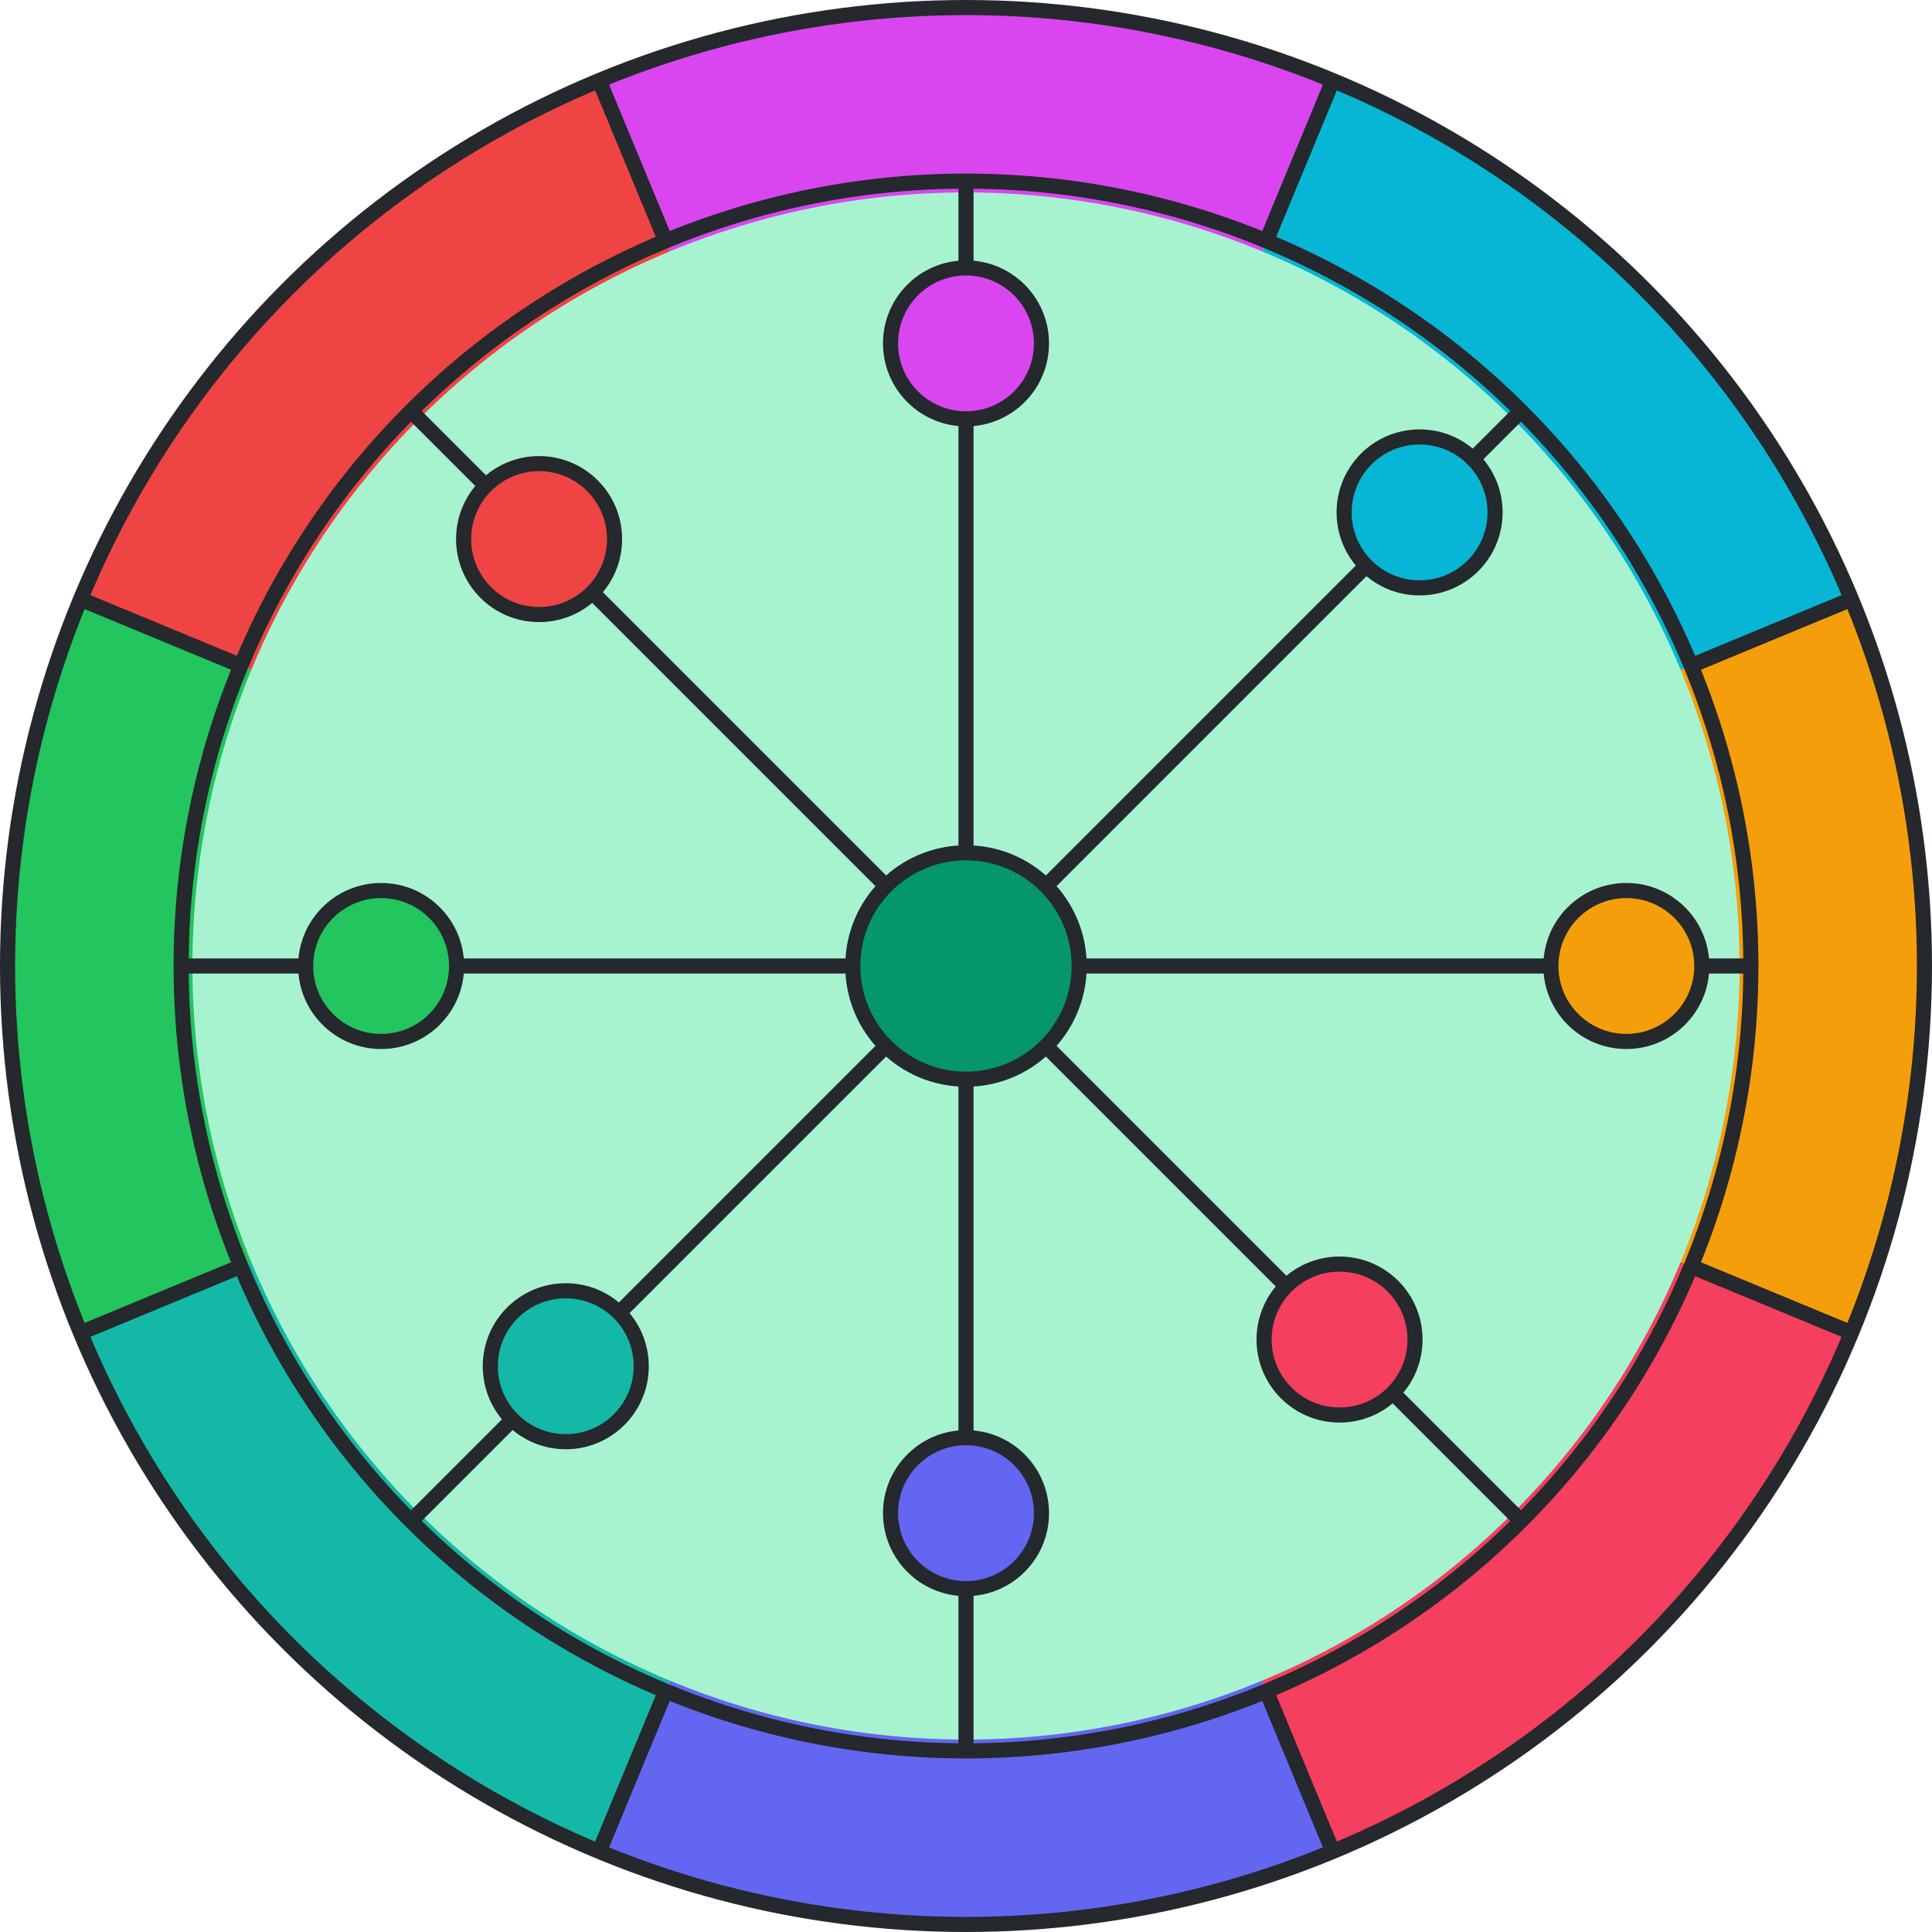 <svg viewBox="0 0 512 512" height="512" width="512" xmlns="http://www.w3.org/2000/svg" xmlns:xlink="http://www.w3.org/1999/xlink"><circle r="250" cx="256" cy="256" stroke-width="0" fill="#a7f3d0"></circle><path d="M 468.492 344.017 A 230 230 0 0 1 344.017 468.492" stroke-width="50" stroke="#F43F5E" fill="none"></path><path d="M 344.017 468.492 A 230 230 0 0 1 167.983 468.492" stroke-width="50" stroke="#6366F1" fill="none"></path><path d="M 167.983 468.492 A 230 230 0 0 1 43.508 344.017" stroke-width="50" stroke="#14B8A6" fill="none"></path><path d="M 43.508 344.017 A 230 230 0 0 1 43.508 167.983" stroke-width="50" stroke="#22C55E" fill="none"></path><path d="M 43.508 167.983 A 230 230 0 0 1 167.983 43.508" stroke-width="50" stroke="#EF4444" fill="none"></path><path d="M 167.983 43.508 A 230 230 0 0 1 344.017 43.508" stroke-width="50" stroke="#D946EF" fill="none"></path><path d="M 344.017 43.508 A 230 230 0 0 1 468.492 167.983" stroke-width="50" stroke="#06B6D4" fill="none"></path><path d="M 468.492 167.983 A 230 230 0 0 1 468.492 344.017" stroke-width="50" stroke="#F59E0B" fill="none"></path><line x1="490.665" y1="353.202" x2="448.167" y2="335.598" stroke-width="4" stroke="#25282c"></line><line x1="353.202" y1="490.665" x2="335.598" y2="448.167" stroke-width="4" stroke="#25282c"></line><line x1="158.798" y1="490.665" x2="176.402" y2="448.167" stroke-width="4" stroke="#25282c"></line><line x1="21.335" y1="353.202" x2="63.833" y2="335.598" stroke-width="4" stroke="#25282c"></line><line x1="21.335" y1="158.798" x2="63.833" y2="176.402" stroke-width="4" stroke="#25282c"></line><line x1="158.798" y1="21.335" x2="176.402" y2="63.833" stroke-width="4" stroke="#25282c"></line><line x1="353.202" y1="21.335" x2="335.598" y2="63.833" stroke-width="4" stroke="#25282c"></line><line x1="490.665" y1="158.798" x2="448.167" y2="176.402" stroke-width="4" stroke="#25282c"></line><circle r="254" cx="256" cy="256" stroke-width="4" stroke="#25282c" fill="none"></circle><circle r="208" cx="256" cy="256" stroke-width="4" stroke="#25282c" fill="none"></circle><line x1="256" y1="256" x2="403.078" y2="403.078" stroke-width="4" stroke="#25282c"></line><line x1="256" y1="256" x2="256" y2="464" stroke-width="4" stroke="#25282c"></line><line x1="256" y1="256" x2="108.922" y2="403.078" stroke-width="4" stroke="#25282c"></line><line x1="256" y1="256" x2="48" y2="256" stroke-width="4" stroke="#25282c"></line><line x1="256" y1="256" x2="108.922" y2="108.922" stroke-width="4" stroke="#25282c"></line><line x1="256" y1="256" x2="256" y2="48" stroke-width="4" stroke="#25282c"></line><line x1="256" y1="256" x2="403.078" y2="108.922" stroke-width="4" stroke="#25282c"></line><line x1="256" y1="256" x2="464" y2="256" stroke-width="4" stroke="#25282c"></line><circle cx="354.995" cy="354.995" r="20" fill="#F43F5E" stroke-width="4" stroke="#25282c"></circle><circle cx="256" cy="401" r="20" fill="#6366F1" stroke-width="4" stroke="#25282c"></circle><circle cx="149.934" cy="362.066" r="20" fill="#14B8A6" stroke-width="4" stroke="#25282c"></circle><circle cx="101" cy="256" r="20" fill="#22C55E" stroke-width="4" stroke="#25282c"></circle><circle cx="142.863" cy="142.863" r="20" fill="#EF4444" stroke-width="4" stroke="#25282c"></circle><circle cx="256" cy="91" r="20" fill="#D946EF" stroke-width="4" stroke="#25282c"></circle><circle cx="376.208" cy="135.792" r="20" fill="#06B6D4" stroke-width="4" stroke="#25282c"></circle><circle cx="431" cy="256" r="20" fill="#F59E0B" stroke-width="4" stroke="#25282c"></circle><circle r="30" cx="256" cy="256" stroke-width="4" stroke="#25282c" fill="#059669"></circle></svg>